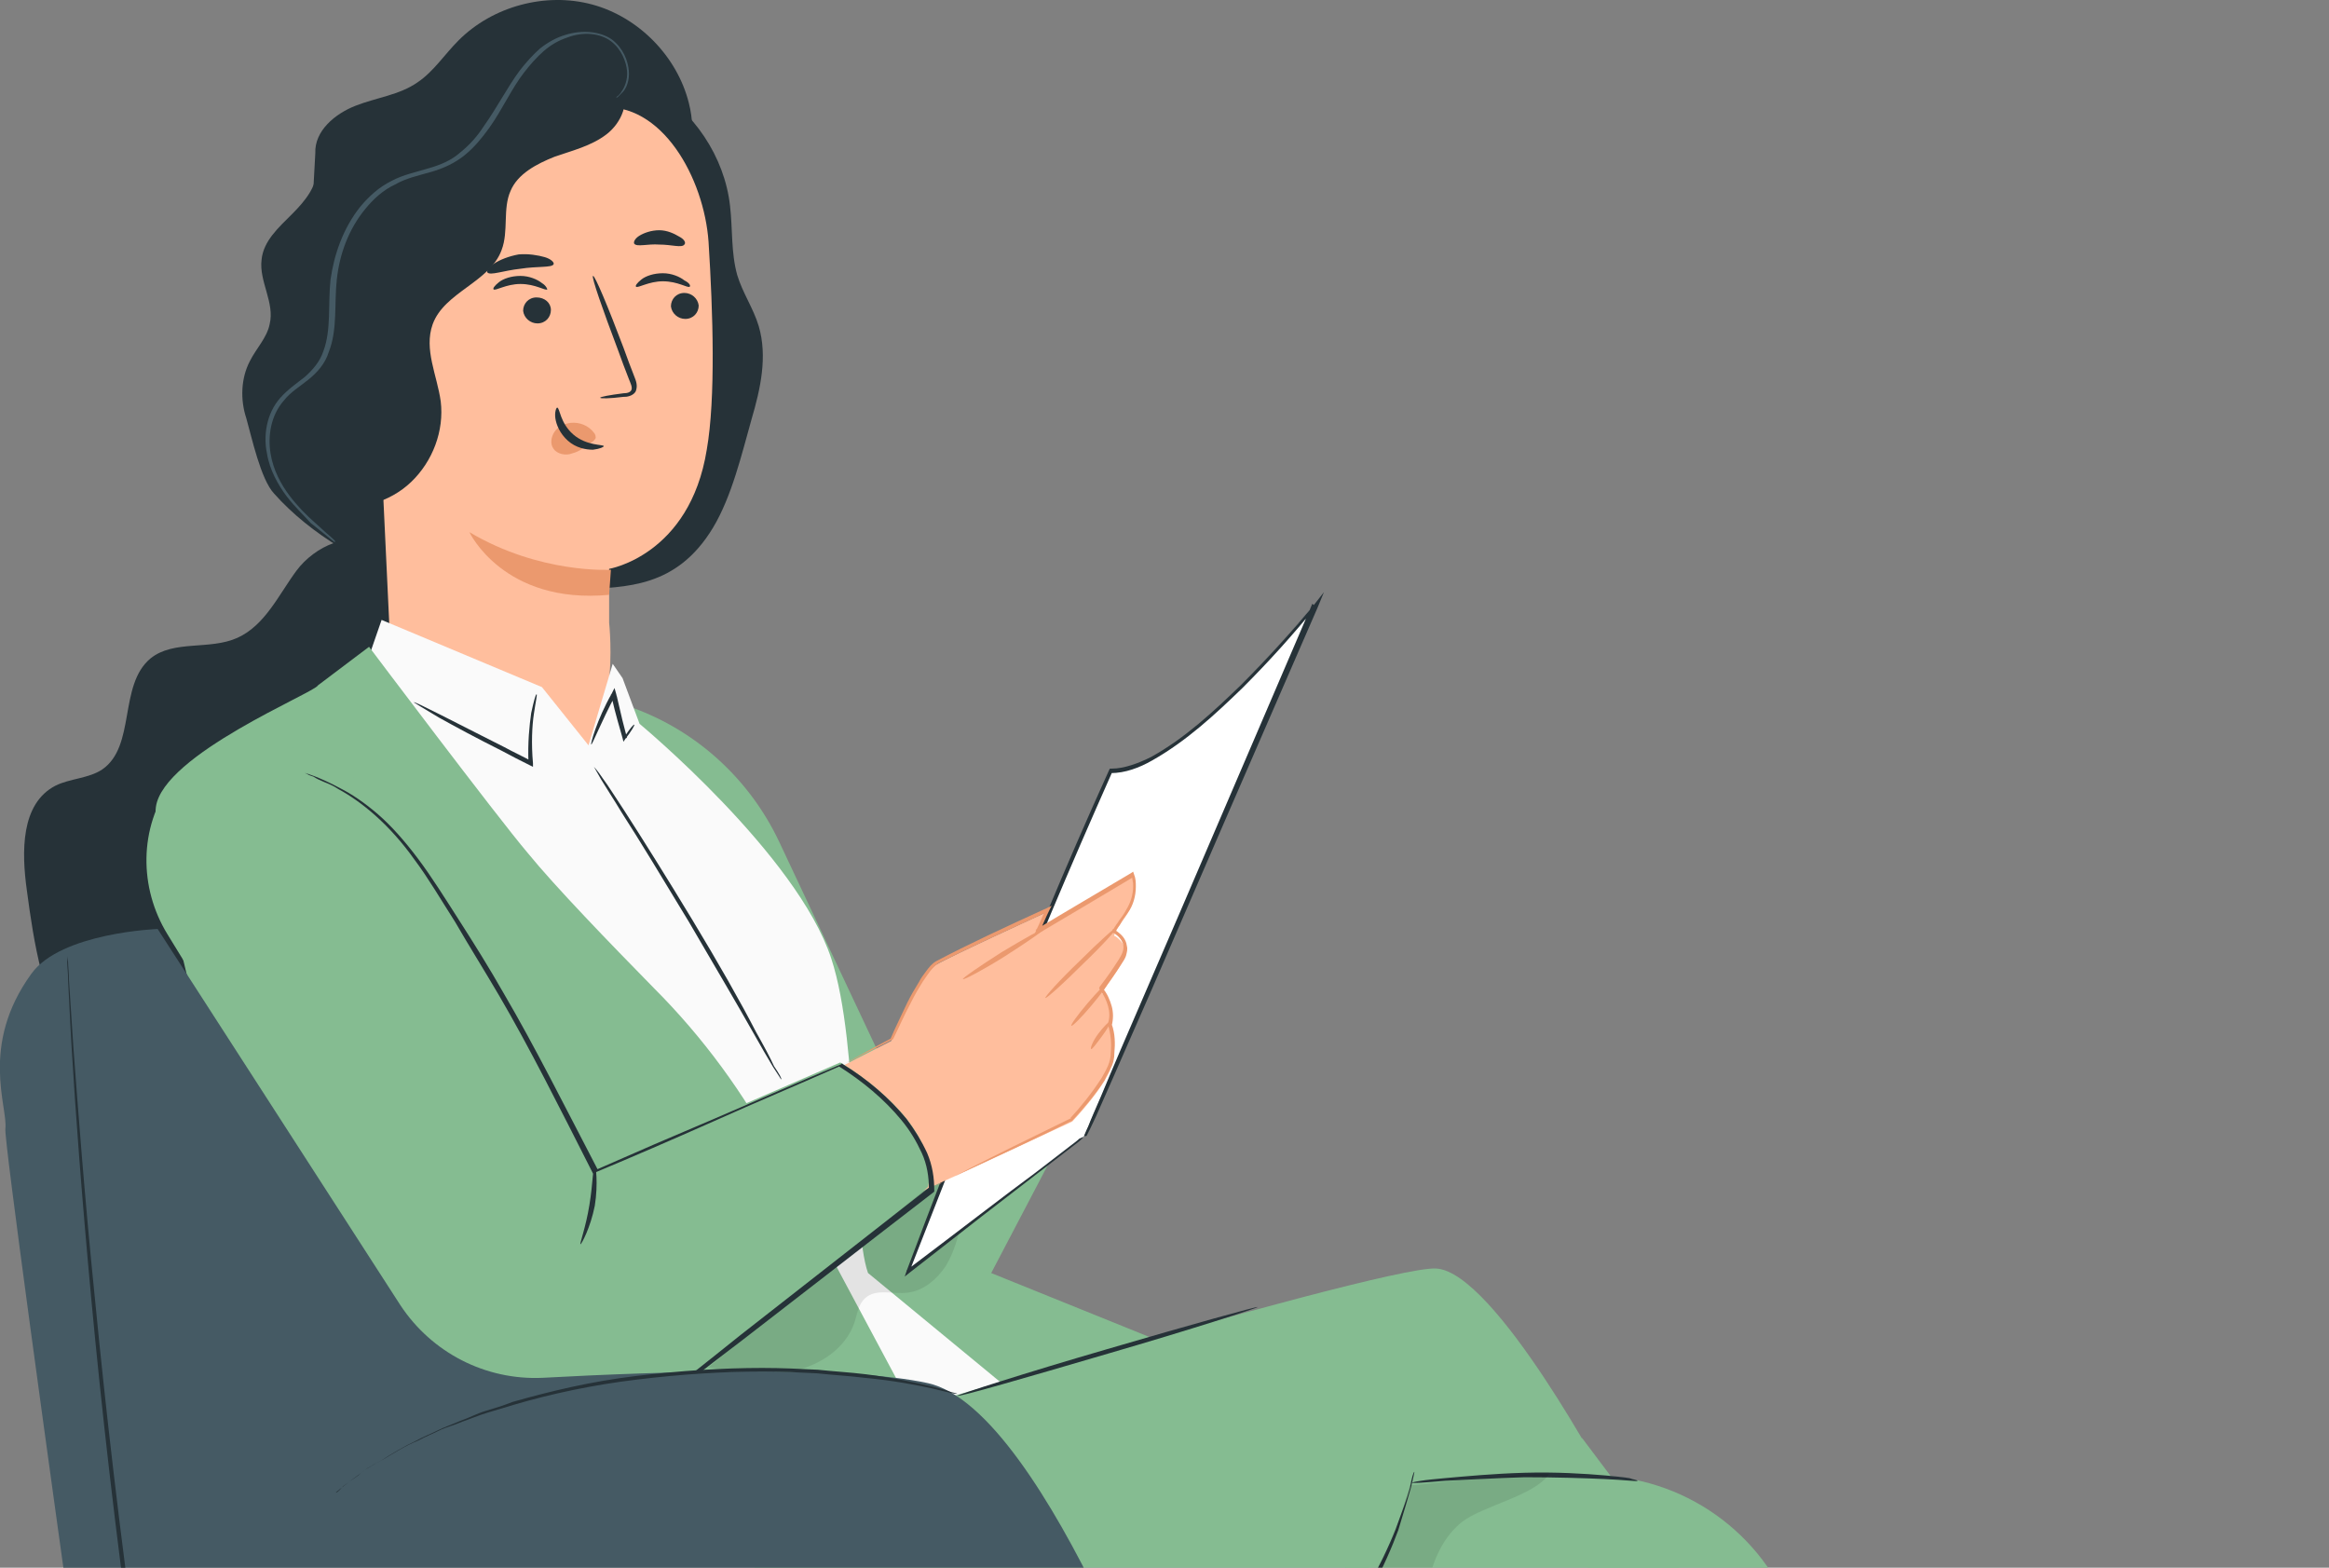 <svg width="260" height="175" viewBox="0 0 260 175" fill="none" xmlns="http://www.w3.org/2000/svg">
<rect x="0" y="0" width="260" height="175" fill="#808080" stroke="none"/>
<g clip-path="url(#clip0)">
<path d="M41.7 61.3C39.3 59 35.1 61 33.1 63.7C31.1 66.4 29.6 69.8 26.5 71.2C23.4 72.6 19.4 71.4 16.8 73.5C13.2 76.5 15.2 83.3 11.4 85.9C9.9 86.9 7.8 86.9 6.2 87.7C2.3 89.7 2.4 95.1 3 99.4C3.8 105.4 4.8 111.7 8.1 116.8C11.4 121.9 17.9 125.5 23.7 123.5C29.2 121.6 32.1 115.6 34.3 110.2C37.4 102.7 40.5 95.2 43.7 87.8C45.5 83.5 47.3 79.1 47.9 74.4C48.5 69.7 47.7 64.7 44.7 61.1" fill="#263238"/>
<path d="M35.2 17.1C35.1 14.6 37.4 12.7 39.7 11.8C42 10.9 44.6 10.6 46.6 9.2C48.4 8 49.6 6.1 51.2 4.5C55 0.7 60.9 -0.9 66.1 0.5C71.3 1.9 75.6 6.3 76.9 11.5C77.8 15 77.2 19.2 74.4 21.5C71.2 24.2 66.4 23.6 62.3 22.8C58.2 22 53.5 21.1 50 23.5C47.9 25 46.7 27.3 45.5 29.5C44.2 31.7 42.6 34 40.2 34.8C37.8 35.6 34.5 34.2 34.4 31.7" fill="#263238"/>
<path d="M35.3 18.5C35.6 20.6 34.1 22.4 32.6 23.9C31.1 25.4 29.4 26.9 29.2 29C28.9 31.4 30.7 33.8 30.1 36.2C29.8 37.7 28.6 38.9 27.9 40.3C26.9 42.2 26.8 44.6 27.5 46.7C28.1 48.8 29.1 53.5 30.6 55.1C34.6 59.6 41 63.5 46.9 64.8C52.8 66.1 58.9 66.2 64.9 65.8C69.8 65.5 75.5 65.7 79.6 58.9C81.7 55.4 82.8 50.7 83.9 46.8C84.9 43.4 85.7 39.8 84.7 36.4C84.1 34.4 82.9 32.7 82.3 30.7C81.6 28.2 81.8 25.6 81.5 23C80.9 17.5 77.4 12.3 72.6 9.6C67.7 6.9 61.6 6.7 56.5 9.1" fill="#263238"/>
<path d="M79.1 27C78.6 19.9 73.9 11.3 66.9 12L44.9 17.6C42.8 17.8 41.2 19.7 41.2 21.8L43.7 74.8C43.6 74.8 43.6 74.8 43.5 74.8C43.5 74.8 48.5 89.8 63 85.2C65.9 84.3 67.2 81.1 67.8 77.9H67.9C67.9 77.5 67.9 77.2 67.9 76.8C68.4 73.1 68 69.5 68 69.5C68 65.2 68 63.5 68 63.5C68 63.5 77 62 78.9 50.2C79.9 44.5 79.6 34.9 79.1 27Z" fill="#FFBE9D"/>
<path d="M78 34.1C78 34.9 77.4 35.6 76.5 35.6C75.7 35.6 75 35 74.9 34.2C74.9 33.4 75.5 32.7 76.4 32.7C77.2 32.7 77.9 33.3 78 34.1Z" fill="#263238"/>
<path d="M77.001 32C76.801 32.2 75.701 31.4 74.001 31.4C72.401 31.4 71.201 32.2 71.001 32C70.901 31.9 71.101 31.6 71.601 31.2C72.101 30.8 73.001 30.5 74.001 30.5C75.001 30.5 75.901 30.9 76.401 31.3C77.001 31.6 77.101 31.9 77.001 32Z" fill="#263238"/>
<path d="M61.5 34.6C61.5 35.4 60.9 36.1 60 36.1C59.2 36.1 58.5 35.5 58.4 34.7C58.4 33.9 59 33.2 59.9 33.2C60.8 33.2 61.5 33.8 61.5 34.6Z" fill="#263238"/>
<path d="M61.1 32.3C60.9 32.5 59.8 31.7 58.1 31.7C56.5 31.7 55.3 32.5 55.1 32.3C55 32.2 55.2 31.9 55.7 31.5C56.2 31.1 57.1 30.8 58.1 30.8C59.1 30.8 60 31.2 60.5 31.6C61 31.9 61.1 32.3 61.1 32.3Z" fill="#263238"/>
<path d="M67 44.4C67 44.3 68 44.1 69.6 43.9C70 43.9 70.4 43.8 70.5 43.5C70.6 43.2 70.4 42.8 70.2 42.3C69.8 41.3 69.4 40.2 69 39.1C67.3 34.6 66 30.9 66.2 30.8C66.4 30.7 67.9 34.3 69.6 38.8C70 39.9 70.4 41 70.8 42C71 42.5 71.2 43 71 43.6C70.9 43.9 70.6 44.1 70.3 44.2C70 44.3 69.8 44.3 69.6 44.3C68 44.5 67 44.5 67 44.4Z" fill="#263238"/>
<path d="M68.2 63.6C68.2 63.6 60.3 64.1 52.4 59.4C52.4 59.4 56.2 67.5 68 66.4L68.2 63.6Z" fill="#EB996E"/>
<path d="M66.3 48.3C65.701 47.5 64.701 47.1 63.7 47.2C63.001 47.3 62.3 47.6 61.901 48.2C61.501 48.8 61.401 49.6 61.8 50.1C62.2 50.7 63.2 50.9 63.901 50.6C64.701 50.4 65.3 49.9 66.001 49.4C66.201 49.3 66.4 49.1 66.501 48.9C66.501 48.8 66.501 48.5 66.3 48.3Z" fill="#EB996E"/>
<path d="M62.2 45.5C62.5 45.5 62.5 47.2 64 48.5C65.5 49.8 67.4 49.6 67.4 49.8C67.4 49.9 67 50.1 66.2 50.2C65.4 50.2 64.3 50 63.4 49.2C62.5 48.4 62.1 47.4 62 46.7C61.9 46 62.1 45.5 62.2 45.5Z" fill="#263238"/>
<path d="M61.801 29.5C61.601 29.9 60.001 29.7 58.101 30C56.201 30.2 54.701 30.8 54.401 30.4C54.301 30.2 54.601 29.8 55.201 29.4C55.801 29 56.801 28.6 57.901 28.4C59.001 28.3 60.101 28.5 60.801 28.7C61.501 28.9 61.901 29.3 61.801 29.5Z" fill="#263238"/>
<path d="M76.4 27.3C76.1 27.7 75 27.3 73.6 27.3C72.3 27.2 71.1 27.6 70.8 27.2C70.7 27 70.9 26.6 71.4 26.3C71.9 26 72.7 25.7 73.6 25.7C74.5 25.7 75.3 26.1 75.8 26.4C76.4 26.7 76.6 27.1 76.4 27.3Z" fill="#263238"/>
<path d="M36.7 56.4C39.9 57.1 43.5 56.1 45.9 53.8C48.3 51.5 49.6 48.1 49.2 44.8C48.8 41.9 47.3 39 48.3 36.2C49.6 32.6 54.7 31.5 56 27.9C56.8 25.8 56.1 23.3 57 21.3C57.8 19.4 59.9 18.3 61.9 17.5C63.9 16.8 66 16.3 67.7 15C69.4 13.7 70.4 11.3 69.3 9.5C60.5 10.6 51.8 12.7 43.6 15.8C41.7 16.5 39.7 17.4 38.5 19.1C37.3 20.9 37.4 23.2 37.5 25.4C38 36 38.5 46.6 39 57.1" fill="#263238"/>
<path d="M37.4 60.5C37.4 60.5 37.3 60.5 37.2 60.4C37.1 60.3 36.9 60.2 36.7 60C36.2 59.6 35.6 59.1 34.7 58.4C34 57.6 33 56.7 32 55.4C31.1 54.2 30.1 52.5 29.8 50.6C29.4 48.7 29.7 46.2 31.3 44.4C32.1 43.5 33.1 42.8 34 42.1C34.9 41.3 35.7 40.4 36.1 39.2C37 36.8 36.6 34 36.9 31.2C37.3 28.4 38.3 25.5 40.2 23.1C41.2 21.9 42.3 20.9 43.7 20.2C45 19.5 46.5 19.2 47.8 18.8C49.2 18.4 50.4 17.9 51.4 17C52.4 16.2 53.3 15.2 54 14.1C55.5 12 56.6 9.8 58 7.9C58.7 7 59.5 6.1 60.3 5.4C61.2 4.7 62.1 4.2 63.1 3.9C65 3.3 67 3.5 68.3 4.4C69.6 5.4 70.1 6.8 70.2 7.9C70.3 9 69.9 9.9 69.5 10.3C69.3 10.5 69.1 10.7 69 10.8C68.9 10.9 68.8 10.9 68.8 10.9C68.8 10.9 68.8 10.8 69 10.7C69.1 10.6 69.3 10.4 69.4 10.2C69.7 9.8 70.1 8.9 70 7.9C69.9 6.9 69.4 5.5 68.2 4.6C67 3.7 65.1 3.5 63.3 4.2C62.4 4.5 61.5 5 60.7 5.7C59.9 6.4 59.2 7.2 58.5 8.1C57.1 9.9 56.1 12.2 54.6 14.3C53.8 15.4 53 16.4 51.9 17.3C50.8 18.2 49.5 18.8 48.1 19.2C46.7 19.6 45.3 19.9 44.1 20.6C42.8 21.2 41.7 22.2 40.8 23.3C38.9 25.6 37.9 28.4 37.6 31.2C37.3 33.9 37.7 36.8 36.7 39.3C36.3 40.6 35.4 41.6 34.4 42.4C33.4 43.2 32.4 43.8 31.7 44.7C30.2 46.4 29.9 48.7 30.2 50.6C30.5 52.5 31.4 54.1 32.3 55.3C33.2 56.5 34.2 57.5 35 58.2C35.8 58.9 36.4 59.5 36.9 59.9C37.2 60.2 37.5 60.4 37.4 60.5Z" fill="#455A64"/>
<path d="M110.5 142.4L127.8 109.4L119.3 100.2L97.4 121.3L103.5 138.2L110.5 142.4Z" fill="#85BC91"/>
<path d="M70.601 79C77.801 81.6 83.701 87 87.001 94L109.401 141.6L128.701 149.4L111.701 154.3L96.601 143.2L70.601 79Z" fill="#85BC91"/>
<path d="M111.7 154.3L103.6 160.6L63 118.9L39.9 77L42.6 69.2L60.5 76.7L65.7 83.2L68.4 74.1L69.5 75.7L71.4 80.8C71.4 80.8 89 95.4 92.8 107C96 116.7 95 136.7 96.9 142.1L111.7 154.3Z" fill="#FAFAFA"/>
<path d="M35.5 76.5C35.2 77.3 18.2 84.2 17.4 90.1C16.6 96 29.7 142.2 29.7 142.2L50.4 160.5H103.6L86.7 128.9C83.1 122.1 78.5 115.8 73 110.3C68 105.2 62 99 58.9 95.2C55.5 91.2 41.2 72.2 41.2 72.2L35.5 76.5Z" fill="#85BC91"/>
<path d="M46.2 78.4C46.2 78.3 47.4 78.9 49.2 79.8C51 80.7 53.5 82 56.3 83.4C57.4 84 58.5 84.5 59.4 85L59 85.2C58.9 82.9 59.1 81 59.3 79.6C59.6 78.2 59.8 77.5 59.9 77.5C60 77.5 59.8 78.3 59.6 79.7C59.4 81 59.3 83 59.5 85.2V85.6L59.1 85.4C58.1 84.9 57.1 84.4 56 83.8C53.2 82.4 50.8 81.1 49 80.1C47.3 79.1 46.2 78.4 46.2 78.4Z" fill="#263238"/>
<path d="M70.8 80.9C70.9 80.9 70.501 81.6 69.8 82.5L69.6 82.8L69.501 82.4C69.201 81.3 68.701 79.7 68.3 77.9C68.3 77.8 68.201 77.6 68.201 77.5L68.701 77.6C67.1 80.6 66.1 83.2 66.001 83.1C65.9 83.1 66.6 80.4 68.3 77.4L68.6 76.8L68.8 77.5C68.8 77.6 68.9 77.8 68.9 77.9C69.3 79.7 69.701 81.3 70.001 82.4L69.701 82.3C70.3 81.3 70.8 80.8 70.8 80.9Z" fill="#263238"/>
<path d="M87.201 120.5C87.201 120.5 86.901 120 86.301 119.1C85.701 118.1 85.001 116.9 84.101 115.3C82.301 112.1 79.701 107.7 76.901 102.9C74.001 98.1 71.401 93.8 69.401 90.7C68.501 89.2 67.701 88 67.101 87C66.601 86.1 66.301 85.6 66.301 85.6C66.301 85.6 66.701 86 67.301 86.9C67.901 87.7 68.701 89 69.701 90.5C71.701 93.6 74.401 97.9 77.301 102.7C80.201 107.5 82.701 111.9 84.401 115.2C85.301 116.8 86.001 118.1 86.401 119C87.001 119.9 87.301 120.4 87.201 120.5Z" fill="#263238"/>
<g opacity="0.3">
<path opacity="0.3" d="M79 152.6C82.1 153.1 85.3 153.6 88.3 153.1C91.4 152.5 94.4 150.6 95.4 147.6C95.7 146.7 95.8 145.6 96.6 144.9C97.8 143.8 99.7 144.5 101.3 144.3C103.1 144.1 104.6 142.8 105.6 141.3C106.5 139.8 107 138 107.4 136.2C107.6 135.3 107.8 134.4 107.7 133.6C107.6 132.7 107.1 131.8 106.3 131.4C105.1 130.9 103.7 131.6 102.6 132.4C93.8 138.7 85.8 146 77.9 153.3" fill="black"/>
</g>
<path d="M121 126.9L146.7 67.5C146.7 67.5 131.8 86.2 124 86C124 86 115.4 105 109.8 120.1L101.3 141.9L121 126.9Z" fill="white"/>
<path d="M121 126.9C121 126.9 120.9 127 120.7 127.2C120.5 127.4 120.1 127.7 119.7 128C118.8 128.7 117.5 129.7 115.8 131C112.4 133.6 107.5 137.4 101.5 142.1L101 142.5L101.2 141.9C103.9 134.7 107.2 126.2 110.9 116.7C114.6 107.2 118.9 96.8 123.8 86L123.9 85.8H124.1C125.5 85.8 127.1 85.2 128.5 84.5C132.3 82.4 135.5 79.4 138.5 76.5C141.5 73.5 144.2 70.5 146.7 67.5L147.8 66.1L147.1 67.8C139.6 85 133.2 99.8 128.6 110.4C126.3 115.6 124.5 119.8 123.2 122.7C122.6 124.1 122.1 125.2 121.7 126C121.5 126.4 121.4 126.6 121.3 126.8C121 126.8 121 126.9 121 126.9C121 126.9 121 126.8 121.1 126.6C121.2 126.4 121.3 126.1 121.5 125.7C121.8 124.9 122.3 123.8 122.9 122.4C124.1 119.5 125.9 115.3 128.2 110C132.8 99.4 139.1 84.6 146.5 67.4L146.9 67.7C144.4 70.8 141.7 73.8 138.7 76.8C135.7 79.7 132.5 82.7 128.6 84.9C127.2 85.7 125.6 86.3 124 86.3L124.2 86.1C119.4 96.9 115 107.3 111.3 116.8C107.7 126.3 104.3 134.8 101.5 142L101.2 141.8C107.3 137.2 112.2 133.4 115.6 130.9C117.3 129.6 118.6 128.6 119.5 127.9C119.9 127.6 120.3 127.3 120.5 127.1C120.9 126.9 121 126.9 121 126.9Z" fill="#263238"/>
<path d="M99.5 116.2C99.5 116.2 102.8 108.7 104.5 107.7C106.2 106.7 116.9 101.8 116.9 101.8L115.8 104.2L126.4 97.9C126.4 97.9 127.2 100.1 125.6 102.4C123.9 104.7 124.5 104.5 124.5 104.5C124.5 104.5 126.3 105.6 125.4 107.2C124.5 108.8 123 110.8 123 110.8C123 110.8 124.6 112.8 124 114.7C124 114.7 124.6 116.3 124.2 118.6C123.8 120.9 119.7 125.2 119.7 125.2L99 134.8L90.7 120.7L99.5 116.2Z" fill="#FFBE9D"/>
<path d="M54.1 104.2L66.4 130.5L93.8 118.6C93.8 118.6 105.2 125.2 103.6 132.5L79 152.7C74.3 156.5 68.3 158.3 62.3 157.6C55.9 156.8 50.1 153.2 46.5 147.8L28.7 120.6L18.7 104.3C15.5 99.1 15.5 92.4 19.1 87.4C20.1 86.1 21.3 84.9 22.6 84.1C27 81.5 40.3 80.3 54.1 104.2Z" fill="#85BC91"/>
<path d="M104.1 132.6C104.1 132.6 104.2 132.5 104.4 132.4C104.6 132.3 104.9 132.1 105.2 132C105.9 131.6 107 131.1 108.3 130.4C111 129 114.9 127.1 119.6 124.8H119.5C120.7 123.5 121.9 122 123 120.3C123.5 119.4 124 118.6 124 117.5C124.1 116.5 124 115.4 123.7 114.4V114.3V114.2C124.1 113 123.6 111.6 122.8 110.5L122.7 110.3L122.8 110.1C123.5 109.2 124.2 108.2 124.9 107.1C125.2 106.6 125.5 106.1 125.4 105.5C125.3 105 124.9 104.5 124.4 104.2H124.6C124.5 104.2 124.3 104.2 124.2 104.1C124.1 104 124.2 103.9 124.2 103.9C124.2 103.8 124.2 103.7 124.3 103.7C124.4 103.6 124.4 103.5 124.5 103.4C124.6 103.2 124.8 103 124.9 102.8C125.2 102.4 125.5 102 125.7 101.6C126.2 100.8 126.5 99.9 126.5 98.9C126.5 98.5 126.4 98 126.3 97.7L126.7 97.8C123 100 119.5 102.1 116.1 104.1L115.4 104.5L115.7 103.8C116.1 103 116.4 102.2 116.8 101.4L117.1 101.7C112.6 103.8 108.4 105.7 104.8 107.5C104 108 103.5 108.9 103 109.6C102.5 110.4 102.1 111.1 101.7 111.9C100.9 113.4 100.3 114.8 99.7 116C97.8 117 96.3 117.7 95.2 118.3C94.7 118.5 94.3 118.7 94 118.9C93.7 119 93.6 119.1 93.6 119.1C93.6 119.1 93.7 119 94 118.9C94.3 118.7 94.7 118.5 95.1 118.3C96.2 117.7 97.6 116.9 99.5 115.9L99.4 116C99.9 114.8 100.6 113.4 101.3 111.9C101.7 111.1 102.1 110.4 102.6 109.6C102.8 109.2 103.1 108.8 103.4 108.4C103.7 108 104 107.6 104.5 107.3C108.1 105.4 112.2 103.5 116.8 101.4L117.4 101.1L117.1 101.7C116.7 102.5 116.4 103.3 116 104.1L115.6 103.8C118.9 101.8 122.5 99.7 126.2 97.5L126.5 97.3L126.6 97.6C126.8 98.1 126.8 98.5 126.8 99C126.8 100 126.5 101.1 125.9 101.9C125.6 102.3 125.3 102.7 125.1 103.1C125 103.3 124.8 103.5 124.7 103.7C124.6 103.8 124.6 103.9 124.6 104V104.1H124.5C124.4 104.1 124.4 104.1 124.4 104.1C124.4 104.2 124.3 103.9 124.4 103.9H124.6C125.2 104.3 125.7 104.8 125.8 105.6C125.9 106 125.8 106.3 125.7 106.7C125.6 107 125.4 107.3 125.2 107.6C124.5 108.7 123.8 109.7 123.1 110.6V110.3C123.6 110.9 123.9 111.6 124.1 112.3C124.3 113 124.3 113.8 124.1 114.5V114.3C124.5 115.4 124.5 116.5 124.4 117.6C124.4 118.1 124.3 118.7 124 119.2C123.8 119.7 123.5 120.1 123.3 120.6C122.2 122.3 120.9 123.8 119.7 125.1C115 127.4 111.1 129.2 108.3 130.5C107 131.1 105.9 131.6 105.2 132C104.9 132.2 104.6 132.3 104.4 132.4C104.2 132.6 104.1 132.6 104.1 132.6Z" fill="#EB996E"/>
<path d="M116.4 103.8C116.5 103.9 114.6 105.2 112.1 106.8C109.7 108.3 107.6 109.4 107.5 109.3C107.4 109.2 109.3 107.9 111.8 106.3C114.3 104.8 116.4 103.6 116.4 103.8Z" fill="#EB996E"/>
<path d="M124.7 103.5C124.8 103.6 123.1 105.5 120.9 107.6C118.7 109.8 116.8 111.5 116.7 111.4C116.6 111.3 118.3 109.4 120.5 107.3C122.7 105.1 124.6 103.4 124.7 103.5Z" fill="#EB996E"/>
<path d="M123.6 109.8C123.7 109.9 122.9 111 121.8 112.3C120.7 113.6 119.7 114.6 119.6 114.5C119.5 114.4 120.3 113.3 121.4 112C122.5 110.7 123.5 109.7 123.6 109.8Z" fill="#EB996E"/>
<path d="M123.9 114.1C124 114.2 123.6 114.9 123 115.7C122.4 116.5 121.9 117.2 121.8 117.1C121.7 117 122 116.2 122.6 115.4C123.2 114.6 123.8 114 123.9 114.1Z" fill="#EB996E"/>
<path d="M74.7 155.4C74.7 155.4 74.7 155.4 74.8 155.3C74.9 155.2 75 155.1 75.2 155C75.6 154.7 76.1 154.3 76.8 153.7C78.2 152.6 80.2 151 82.7 149C87.8 145 95.1 139.3 103.8 132.5L103.7 132.7C103.7 131.4 103.5 130 102.9 128.7C102.3 127.4 101.6 126.2 100.6 125C98.7 122.7 96.3 120.7 93.6 119H93.8C89.3 121 84.5 123 79.6 125.2C75.1 127.2 70.7 129.1 66.4 130.9L66.2 131L66.1 130.8C62.5 123.7 59.1 116.9 55.7 111.1C54 108.2 52.3 105.5 50.8 102.9C49.2 100.4 47.8 98 46.3 96C43.4 91.9 40.2 89.4 37.8 88.1C37.2 87.7 36.7 87.5 36.2 87.3C35.7 87.1 35.3 86.9 35 86.7C34.7 86.6 34.4 86.5 34.3 86.4C34.1 86.3 34 86.3 34.1 86.3C34.1 86.3 35.6 86.7 38 88C39.2 88.6 40.7 89.6 42.2 90.9C43.7 92.2 45.2 93.9 46.7 95.9C48.2 97.9 49.7 100.3 51.3 102.8C52.9 105.3 54.6 108 56.3 111C59.7 116.8 63.1 123.6 66.8 130.7L66.5 130.6C70.8 128.7 75.2 126.8 79.7 124.9C84.6 122.8 89.3 120.7 93.9 118.8L94 118.7L94.1 118.8C96.9 120.5 99.3 122.6 101.2 124.9C102.1 126.1 102.9 127.4 103.5 128.7C104.1 130.1 104.3 131.5 104.3 132.9V133L104.2 133.1C95.5 139.8 88.2 145.5 83 149.5C80.4 151.5 78.4 153 77 154.1C76.3 154.6 75.8 155 75.4 155.3C75.2 155.4 75.1 155.5 75 155.6C74.8 155.4 74.7 155.4 74.7 155.4Z" fill="#263238"/>
<path d="M64.8 138.9C64.7 138.8 65.4 137 65.8 134.5C66.2 132.1 66.2 130 66.4 130C66.5 130 66.8 132.1 66.4 134.6C65.9 137.1 64.9 138.9 64.8 138.9Z" fill="#263238"/>
<path d="M176.601 160.5L221.701 220.5L200.601 238.6L178.901 210.2L176.601 160.5Z" fill="#85BC91"/>
<path d="M81.101 163.4C81.101 163.4 153.701 141.3 160.301 141.6C166.901 141.9 179.601 165.9 179.601 165.9L159.201 165.2L133.401 204.5L91.701 202.6L81.101 163.4Z" fill="#85BC91"/>
<path d="M140.4 145.9C140.4 146 133 148.4 123.7 151.1C114.5 153.8 106.9 156 106.9 155.8C106.9 155.7 114.3 153.3 123.6 150.6C132.8 147.9 140.4 145.8 140.4 145.9Z" fill="#263238"/>
<path d="M157.301 164.7H177.701C187.901 164.7 196.901 171.1 200.301 180.7C201.901 185.2 202.601 190 202.401 194.8L200.801 277.7H173.401L172.901 251.2L169.401 200.8L145.601 201.8L132.101 201L157.301 164.7Z" fill="#85BC91"/>
<path d="M157.9 164.3C157.9 164.3 157.8 164.9 157.5 166.1C157.2 167.2 156.7 168.8 156.1 170.8C155.4 172.7 154.4 175 153.1 177.4C151.8 179.8 150.1 182.3 148.1 184.8C144.1 189.7 140 193.6 137 196.5C135.6 197.9 134.4 199 133.5 199.9C132.7 200.7 132.2 201.1 132.2 201.1C132.2 201.1 132.6 200.6 133.4 199.8C134.2 199 135.4 197.8 136.8 196.3C139.7 193.4 143.8 189.4 147.7 184.5C151.6 179.6 154.3 174.5 155.8 170.7C156.5 168.8 157.1 167.2 157.4 166.1C157.6 164.9 157.8 164.3 157.9 164.3Z" fill="#263238"/>
<path d="M182.801 165.3C182.801 165.4 181.401 165.2 179.101 165.1C176.801 165 173.701 164.9 170.201 164.9C166.701 165 163.601 165.2 161.301 165.3C159.001 165.5 157.601 165.6 157.601 165.5C157.601 165.5 157.901 165.4 158.601 165.3C159.201 165.2 160.201 165.1 161.301 165C163.601 164.8 166.701 164.5 170.201 164.4C173.701 164.3 176.901 164.5 179.201 164.7C180.301 164.8 181.301 164.9 181.901 165C182.501 165.2 182.801 165.2 182.801 165.3Z" fill="#263238"/>
<g opacity="0.3">
<path opacity="0.3" d="M132.101 201C137.601 202.1 143.701 200.3 148.501 197.3C153.301 194.3 156.701 189.4 158.101 183.9C158.701 181.4 158.901 178.9 159.501 176.4C160.101 173.9 161.201 171.5 163.201 169.9C165.501 168.1 171.201 167 172.901 164.6C172.901 164.2 166.101 165 163.901 165.2C161.401 165.3 157.301 166 157.401 165.7C157.401 165.7 155.701 171.7 155.001 173C150.001 181.7 139.101 194.6 132.101 201Z" fill="black"/>
</g>
<path d="M17.6 103.7C17.6 103.7 6.8 104.1 3.5 108.7C-2.3 116.7 0.9 123.6 0.6 126C0.3 128.4 19 259.7 19 259.7H26.7L165.9 261L172.6 244.8L169.4 200.9L132.2 201.1C132.2 201.1 117 157.4 103.6 154.4C94.6 152.4 73.4 153.1 60.6 153.8C54.2 154.1 48.2 151 44.7 145.7L17.6 103.7Z" fill="#455A64"/>
<path d="M141 254.6C141 254.6 140.2 254.7 138.8 254.8C137.3 254.8 135.1 254.9 132.3 254.9C126.7 255 118.5 255 108.3 255C87.9 255 59.4 254.8 27.3 254.5H27.1V254.3C26.5 251.5 25.9 248.7 25.3 245.8C24.7 242.9 24.1 240 23.5 237C16.5 201.4 12.4 168.7 10.2 145.1C9.1 133.3 8.4 123.7 8 117C7.8 113.7 7.7 111.1 7.6 109.4C7.6 108.5 7.5 107.9 7.5 107.4C7.5 107 7.5 106.7 7.5 106.7C7.5 106.7 7.5 106.9 7.6 107.4C7.6 107.9 7.7 108.5 7.7 109.4C7.8 111.2 8 113.7 8.2 117C8.7 123.6 9.4 133.2 10.6 145C12.9 168.7 17 201.3 24 236.9C24.6 239.8 25.2 242.8 25.8 245.7C26.4 248.6 27 251.4 27.6 254.2L27.4 254C59.6 254.2 88 254.5 108.4 254.6C118.6 254.6 126.8 254.6 132.4 254.7C135.2 254.7 137.4 254.7 138.9 254.7C139.6 254.7 140.2 254.6 140.6 254.6C140.8 254.6 141 254.6 141 254.6Z" fill="#263238"/>
<path d="M37.5 166.6C37.5 166.6 37.7 166.4 38.1 166.1C38.5 165.8 39.1 165.3 39.8 164.8C40.2 164.5 40.6 164.2 41 163.9C41.5 163.6 42 163.3 42.6 163C43.7 162.3 45 161.5 46.5 160.8C47.2 160.4 48 160.1 48.8 159.7C49.6 159.3 50.5 159 51.4 158.6C52.3 158.3 53.2 157.8 54.2 157.5C55.2 157.2 56.2 156.9 57.2 156.5C61.4 155.3 66 154.2 71 153.6C76 153 80.7 152.7 85.1 152.7C87.3 152.7 89.3 152.8 91.3 152.9C93.2 153.1 95 153.2 96.6 153.4C99.9 153.8 102.5 154.4 104.2 154.8C105 155 105.7 155.2 106.2 155.4C106.7 155.5 106.9 155.6 106.9 155.6C106.9 155.6 106.6 155.6 106.2 155.5C105.7 155.4 105 155.2 104.1 155C102.3 154.6 99.7 154.1 96.5 153.8C94.9 153.6 93.1 153.5 91.2 153.3C89.3 153.2 87.2 153.1 85.1 153.1C80.8 153.1 76 153.4 71.1 154C66.1 154.6 61.5 155.6 57.4 156.8C56.4 157.1 55.4 157.4 54.4 157.7C53.4 158 52.5 158.4 51.6 158.7C50.7 159.1 49.8 159.3 49 159.7C48.2 160.1 47.4 160.4 46.7 160.8C45.2 161.4 44 162.2 42.8 162.9C42.2 163.2 41.7 163.5 41.2 163.8C40.7 164.1 40.3 164.4 40 164.7C39.3 165.2 38.7 165.6 38.3 165.9C37.8 166.5 37.5 166.7 37.5 166.6Z" fill="#263238"/>
</g>
<defs>
<clipPath id="clip0">
<rect width="260" height="175" fill="white"/>
</clipPath>
</defs>
</svg>
